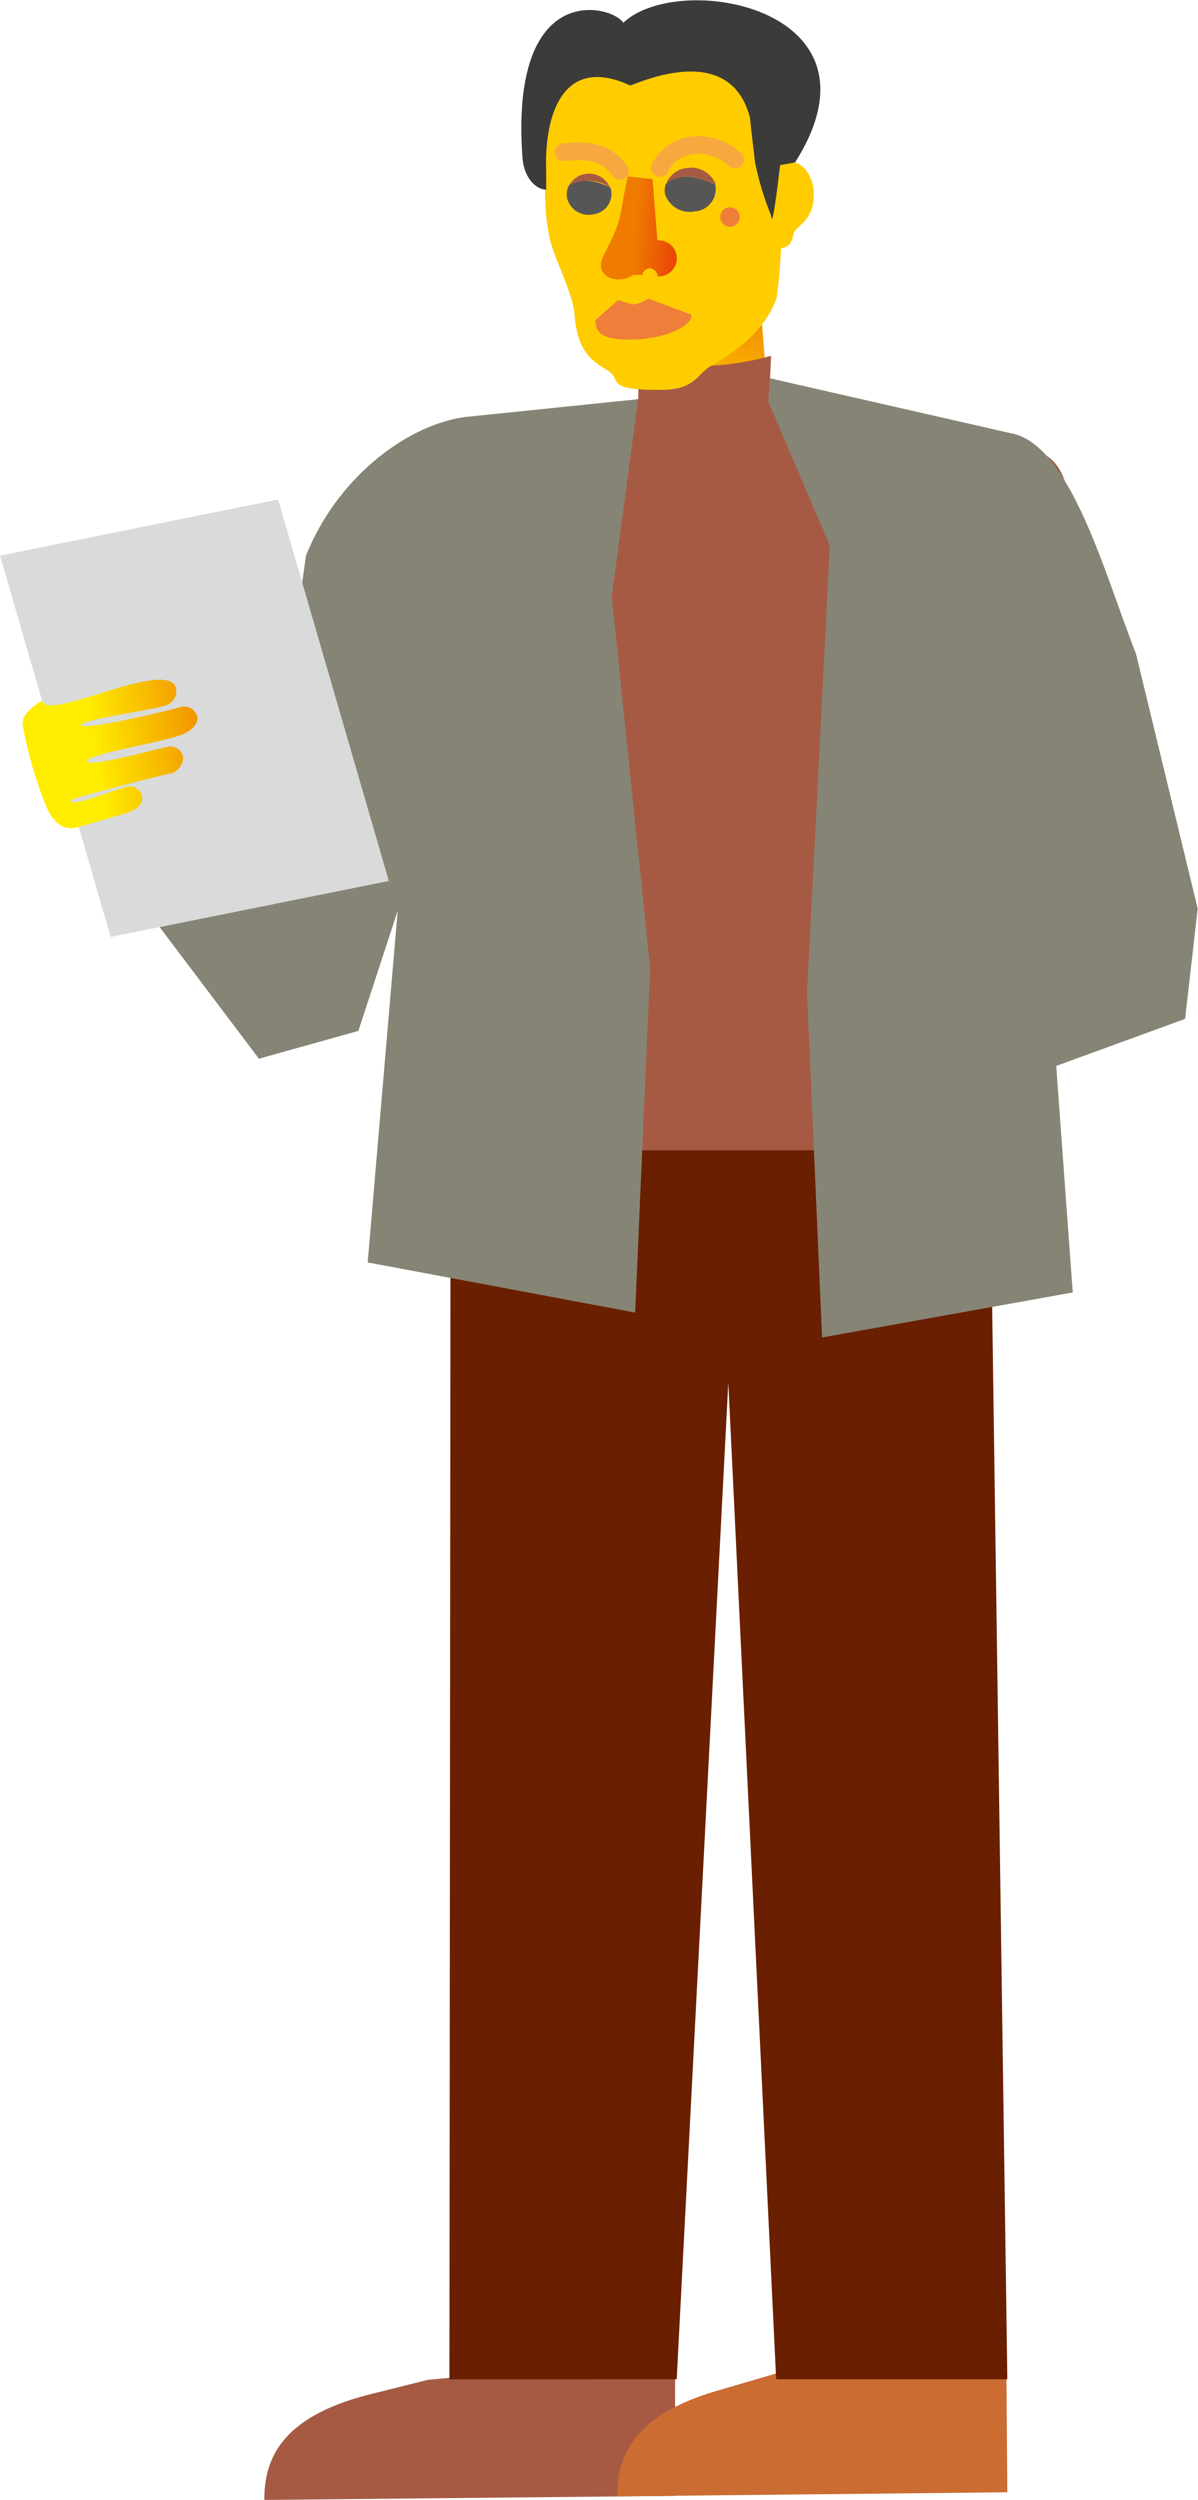 <svg xmlns="http://www.w3.org/2000/svg" xmlns:xlink="http://www.w3.org/1999/xlink" viewBox="0 0 79.86 166.52"><defs><style>.cls-1{fill:#a65a44;}.cls-1,.cls-10,.cls-11,.cls-12,.cls-13,.cls-2,.cls-3,.cls-4,.cls-5,.cls-6,.cls-7,.cls-8,.cls-9{fill-rule:evenodd;}.cls-2{fill:#cb6c32;}.cls-3{fill:url(#GradientFill_23);}.cls-4{fill:#6a1f00;}.cls-5{fill:#fc0;}.cls-6{fill:url(#GradientFill_108);}.cls-7{fill:#f07e3b;}.cls-8{fill:#575656;}.cls-9{fill:#3b3b3a;}.cls-10{fill:#868575;}.cls-11{fill:none;stroke:#f7a940;stroke-linecap:round;stroke-linejoin:round;stroke-width:1.18px;}.cls-12{fill:#d9dada;}.cls-13{fill:url(#GradientFill_143);}</style><linearGradient id="GradientFill_23" x1="46.05" y1="27.16" x2="48.04" y2="18.8" gradientUnits="userSpaceOnUse"><stop offset="0" stop-color="#fc0"/><stop offset="1" stop-color="#ef7c00"/></linearGradient><linearGradient id="GradientFill_108" x1="42.3" y1="15.23" x2="48.66" y2="15.64" gradientUnits="userSpaceOnUse"><stop offset="0" stop-color="#ef7c00"/><stop offset="1" stop-color="#e3000f"/></linearGradient><linearGradient id="GradientFill_143" x1="6.31" y1="50.44" x2="15.42" y2="48.97" gradientUnits="userSpaceOnUse"><stop offset="0" stop-color="#ffed00"/><stop offset="1" stop-color="#ef7c00"/></linearGradient></defs><title>Ресурс 1rozhd</title><g id="Слой_2" data-name="Слой 2"><g id="Layer_1" data-name="Layer 1"><path class="cls-1" d="M45,157l-16.48,1.52-4,1c-5.91,1.53-6.9,4.39-6.9,7h0l27.39-.27Z"/><path class="cls-2" d="M67.08,157l-15.39,1.11-4,1.17c-5.56,1.65-6.54,4.39-6.54,7h0l26-.27Z"/><polygon class="cls-3" points="50.8 21.65 43.08 22.16 42.49 27.02 37.85 27.37 39.82 32.29 48.57 33.93 53.98 28.14 51.29 27.7 50.8 21.65"/><polygon class="cls-4" points="30.04 72.18 64.82 72.18 66.02 78.67 67.15 158.48 53.5 158.48 51.74 158.48 48.55 92.09 45.11 158.48 29.96 158.49 30.04 72.18"/><path class="cls-1" d="M39.32,27.21l-8.53.93c-2.22.12-6.21,4-7.92,8.9l6.75,3.39L26,76.62H68.67l-1.5-33.3,5-.33c-.75-11.45-.77-12.28-4-13.33l-10.1-1.61L51.27,26.7l.13-3a18.29,18.29,0,0,1-8.85.26v2.62Z"/><path class="cls-5" d="M51.82,9.29c-1-7.77-16.1-6.89-15.56,0,.22,2.82-.15,4,.38,6.57.25,1.23,1.54,3.65,1.66,5.07.17,2.23.91,3,2.17,3.72,1.1.65-.31,1.33,3.54,1.32,2.37,0,2.35-1,3.44-1.63,1.95-1.14,3.61-2.48,4.33-4.52A43.47,43.47,0,0,0,51.82,9.29Z"/><path class="cls-6" d="M43.5,11.93l-1.65-.18c-.63,2.88-.29,2.68-1.53,5.1-.91,1.58.82,2.19,1.9,1.46h.61a.51.51,0,0,1,.47-.44.6.6,0,0,1,.53.44c0,.14,0,.07,0,.1H44a1.2,1.2,0,1,0-.18-2.4Z"/><path class="cls-7" d="M43.23,19.89s-.66.39-1,.38-1-.34-1.08-.24l-1.47,1.3c.06.49,0,1.26,2.1,1.29,2.73.05,4.55-1.07,4.28-1.67Z"/><path class="cls-5" d="M52.62,10.78c-.89.07-1.31.67-1.29,1.9s.07,1.36.13,2.73c0,.44,0,1,.49,1.09s.83-.26.93-.87,1.41-.82,1.37-2.76C54.23,11.74,53.5,10.71,52.62,10.78Z"/><path class="cls-8" d="M39,11.59a1.48,1.48,0,0,1,1.74,1.07,1.38,1.38,0,0,1-1.16,1.61A1.48,1.48,0,0,1,37.8,13.2,1.38,1.38,0,0,1,39,11.59Z"/><path class="cls-8" d="M45.69,11.2a1.74,1.74,0,0,1,2,1.15,1.49,1.49,0,0,1-1.36,1.73,1.74,1.74,0,0,1-2-1.15A1.5,1.5,0,0,1,45.69,11.2Z"/><path class="cls-9" d="M53,10.82,52,11s-.52,4.6-.59,3.37a19.9,19.9,0,0,1-1.08-3.56C50.21,9.76,50,8,50,7.87c-1.36-5.39-7.89-2.11-8-2.18-4.59-2.11-5.72,2.18-5.59,5.66v1.28c-.67,0-1.48-.77-1.58-2.11-.87-12,6-10.17,6.72-9C45.23-2,59.53.52,53,10.82Z"/><path class="cls-7" d="M48.66,15.11a.65.65,0,0,0,.65-.65.65.65,0,1,0-1.3,0A.65.65,0,0,0,48.66,15.11Z"/><path class="cls-10" d="M42.54,26.59,40.78,39.73l2.56,24.76-1,22.94L24.51,84.09l2-23.42-2.62,8-6.63,1.85-12-15.89,7.2-5.1,5.5,4.62L20.4,37c2-5,6.44-8.56,10.47-9.21Z"/><path class="cls-10" d="M51.33,25.2l-.12,1.55,4.11,9.59L53.8,66.15l1,22.94,16.71-3L70.41,71,79,67.87l.84-7.35-4.12-17c-2-5-4.34-14-8.37-14.67Z"/><path class="cls-5" d="M36.71,11.08l.8,1.67c.74-1,2.15-.93,3.76.06L41,10.61Z"/><path class="cls-11" d="M41.34,11.39c-.85-1.13-1.84-1.46-3.78-1.25"/><path class="cls-5" d="M43.25,10.73l.88,1.83c.82-1.14,2.37-1,4.13.07L48,10.21Z"/><path class="cls-11" d="M44,11.19c.8-1.75,3.33-2.1,5-.55"/><path class="cls-1" d="M40.65,12.47A1.51,1.51,0,0,0,39,11.59a1.47,1.47,0,0,0-1.05.75A2.66,2.66,0,0,1,40.65,12.47Z"/><path class="cls-1" d="M47.73,12.33a1.76,1.76,0,0,0-2-1.13,1.65,1.65,0,0,0-1.35,1.11C45.1,11.54,46.32,11.6,47.73,12.33Z"/><polygon class="cls-12" points="18.54 33.27 0 37.01 7.38 62.41 25.92 58.68 18.54 33.27"/><path class="cls-13" d="M2.8,46.66c.28,1.5,8.24-2.82,8.92-.87h0A1,1,0,0,1,11,47c-.67.27-5.71.94-5.58,1.31s5.66-.94,6.49-1.18a.92.92,0,0,1,1.23.56h0c.11.48-.31.91-.84,1.17-1.1.54-6.48,1.35-6.51,1.84s4.68-.83,5.32-.94a.86.86,0,0,1,1.1.72h0a1.15,1.15,0,0,1-1,1.08c-.65.11-6.36,1.6-6.45,1.73-.43.66,3.43-.9,3.83-.9a.81.81,0,0,1,.89.89h0c-.08.49-.63.75-1.17.91l-3.08.9c-.78.22-1.49,0-2.09-1.23a27.34,27.34,0,0,1-1.62-5.52C1.4,47.69,2,47.18,2.8,46.66Z"/></g></g></svg>